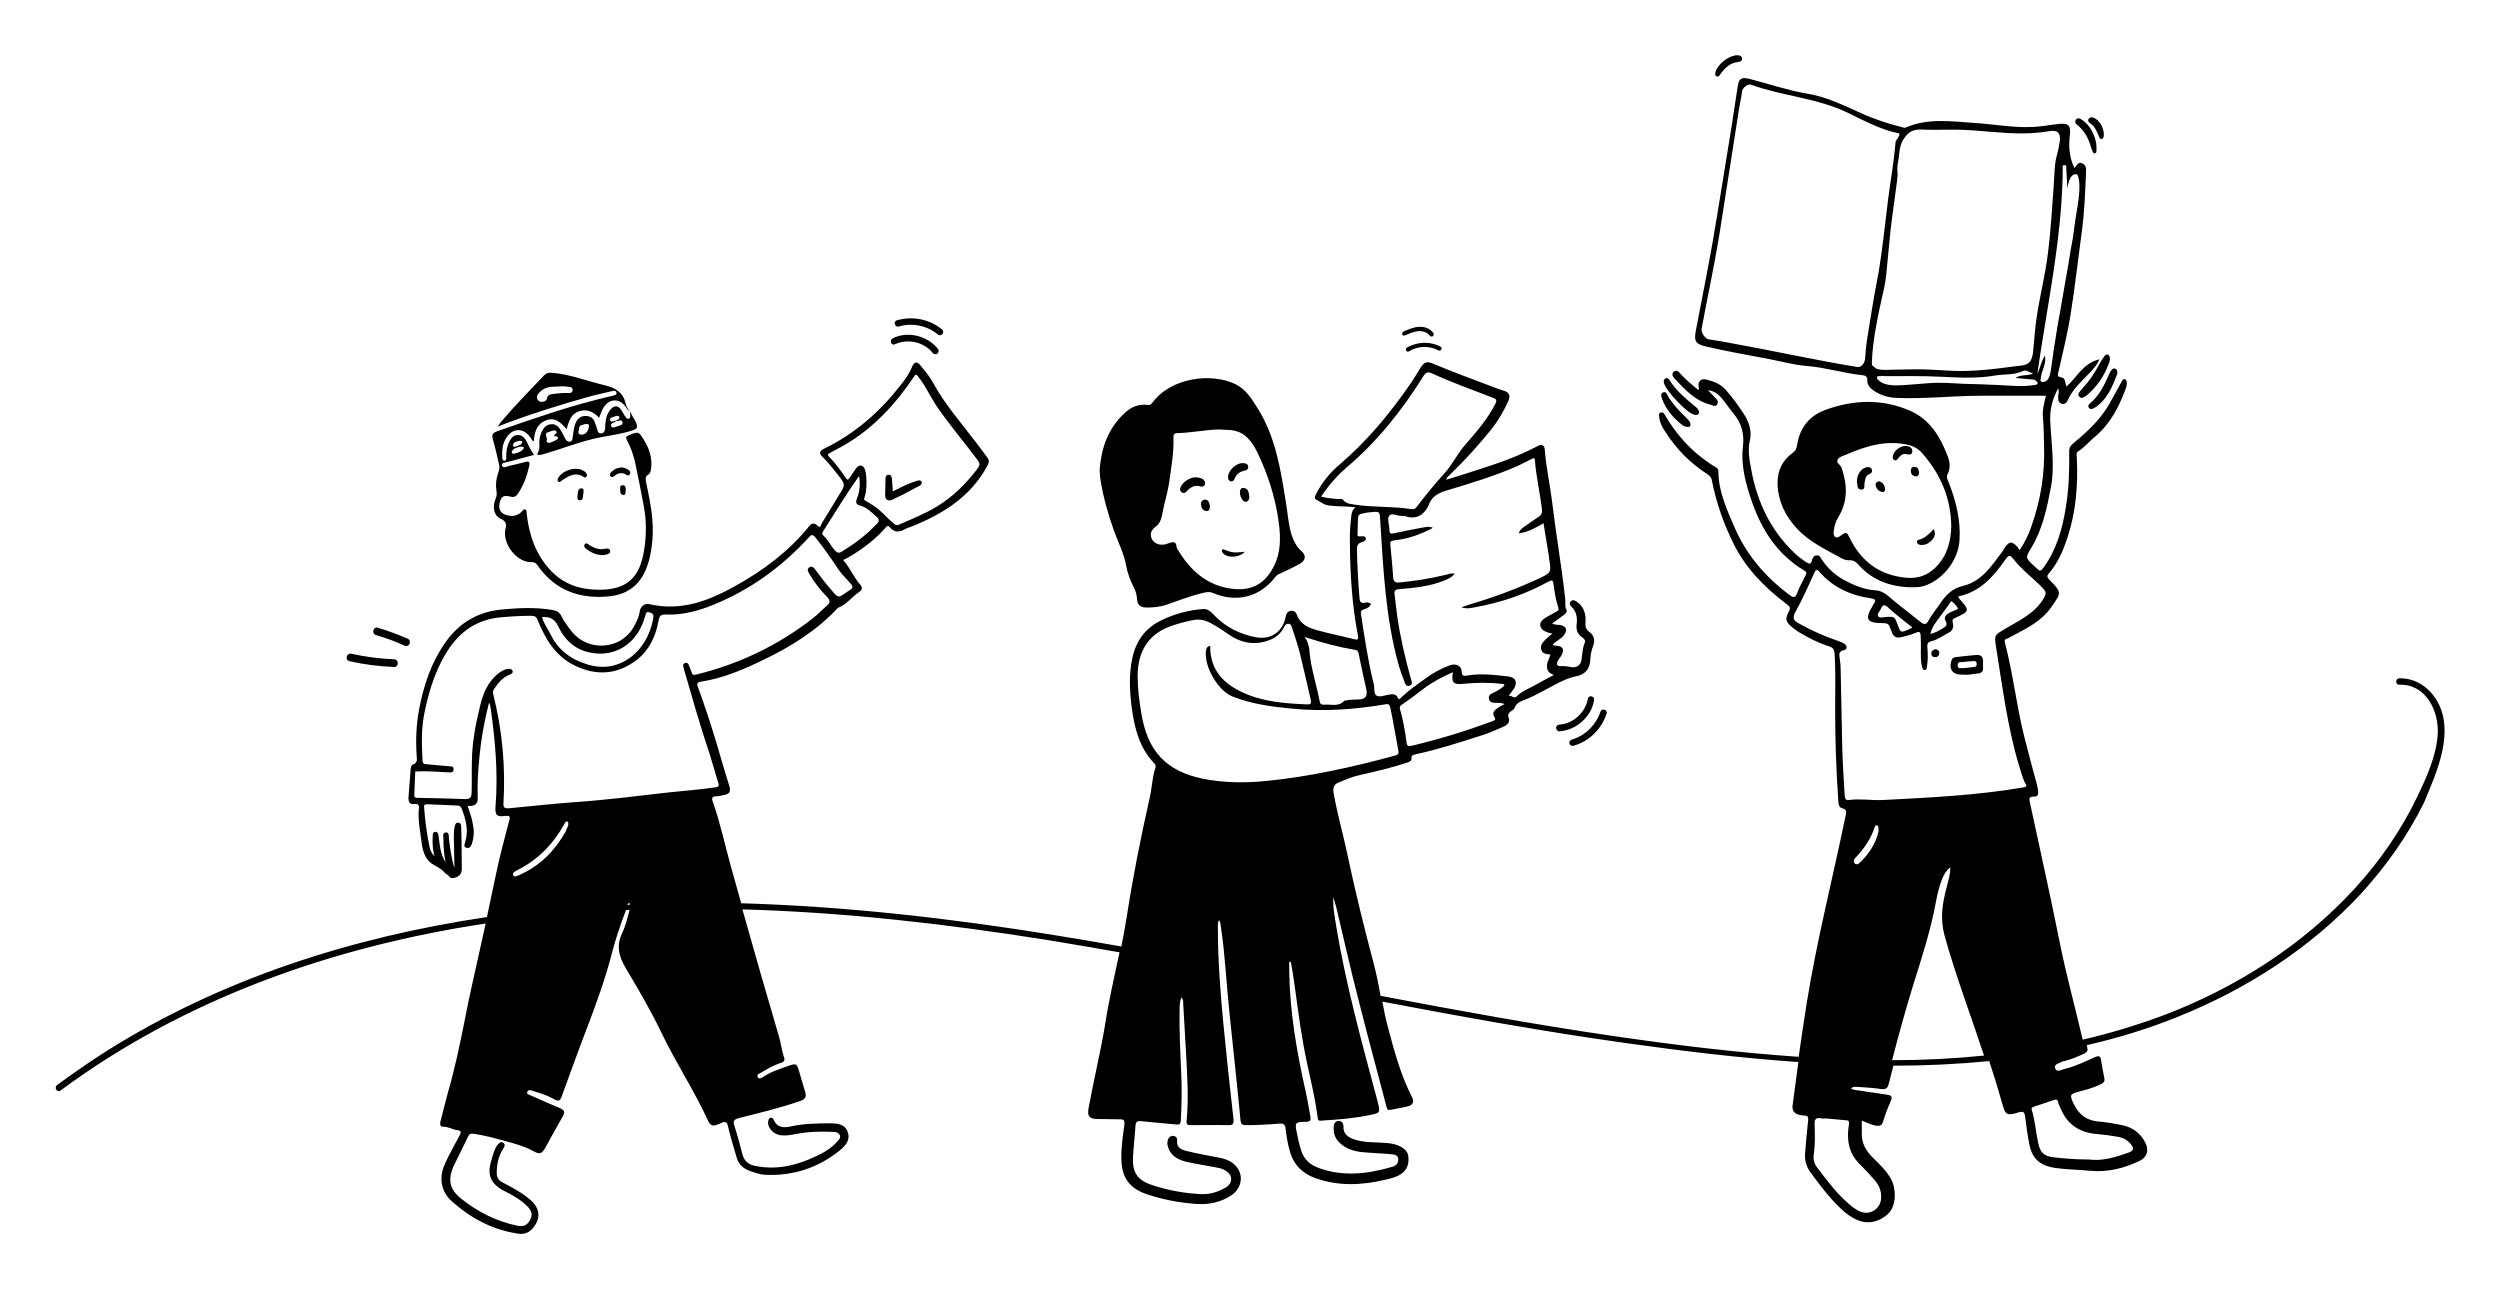 <svg width="1086" height="560" viewBox="0 0 1086 560" fill="none" xmlns="http://www.w3.org/2000/svg">
<path d="M531.569 240.609C533.831 242.606 538.755 242.073 540.751 239.677C536.094 240.209 535.428 240.076 532.368 239.011C531.968 238.878 531.303 238.212 530.904 238.878C530.505 239.544 531.037 240.076 531.569 240.609ZM534.497 209.056C535.295 209.322 535.961 208.79 536.227 208.124C537.025 205.994 538.622 204.796 540.885 204.396C541.683 204.263 542.348 203.598 542.215 202.666C542.082 201.601 541.284 201.334 540.352 201.201C537.292 200.802 533.565 204.13 533.432 207.192C533.432 207.991 533.698 208.79 534.497 209.056ZM390.509 141.823C396.231 140.093 402.752 141.424 407.41 145.285C408.873 146.483 410.603 144.353 409.273 143.155C403.816 138.628 396.364 137.164 389.577 139.161C387.847 139.693 388.779 142.356 390.509 141.823ZM483.928 230.624C485.791 235.683 488.32 240.609 489.251 245.934C489.783 248.996 490.981 252.058 492.312 254.721C493.243 256.452 493.776 258.049 493.909 260.046C494.042 262.842 495.373 263.907 498.167 263.907C500.962 263.907 503.756 263.641 506.285 262.842C511.741 260.978 517.064 258.848 522.786 257.517C524.383 257.117 525.581 256.984 527.045 257.65C537.158 261.91 547.272 259.381 553.926 250.727C554.325 250.194 554.724 249.795 555.257 249.529C558.451 248.064 561.644 246.6 564.705 244.869C567.234 243.405 567.5 241.274 565.37 239.411C563.241 237.547 562.044 235.15 561.112 232.488C559.648 227.828 559.382 222.902 558.584 218.109C556.321 204.13 554.192 190.018 546.474 177.636C543.812 173.376 541.284 169.116 536.626 166.853C526.379 161.927 508.813 163.79 500.563 174.974C500.03 175.639 499.631 176.039 498.566 175.906C494.574 175.373 491.247 176.838 488.32 179.633C481.133 186.423 478.339 194.944 477.674 204.263C477.807 205.861 477.807 207.192 478.073 208.523C479.27 216.112 481.4 223.434 483.928 230.624ZM501.893 228.893C503.756 227.562 504.422 225.698 504.821 223.568C505.752 218.508 507.349 213.716 508.015 208.657C508.813 202.532 510.011 196.408 509.745 190.151C509.612 188.82 510.144 188.154 511.342 188.154C517.463 188.021 523.452 186.69 529.573 186.556C531.17 186.69 532.9 186.69 534.497 186.823C540.618 187.355 543.679 191.482 546.208 196.541C550.732 205.994 553.926 215.846 555.39 226.23C556.587 234.351 556.454 242.206 551.397 249.262C547.405 254.987 541.55 256.585 535.295 255.786C524.383 254.455 516.931 247.798 511.475 238.479C511.342 238.212 511.076 237.813 511.076 237.414C510.942 235.283 509.612 235.283 508.148 235.816C506.95 236.215 505.886 236.748 504.555 236.615C502.559 236.482 500.962 235.683 500.163 233.686C499.498 231.556 500.296 230.091 501.893 228.893ZM513.338 213.849C514.269 214.514 515.068 213.982 515.6 213.316C517.197 211.586 519.06 210.52 521.589 211.319C522.387 211.586 523.185 211.186 523.452 210.387C523.718 209.455 523.319 208.923 522.786 208.39C521.722 207.458 520.524 207.458 519.326 207.325C516.931 207.325 513.87 209.322 512.939 211.452C512.539 212.251 512.406 213.183 513.338 213.849ZM610.35 145.684C612.213 144.885 614.342 143.954 616.471 143.82C618.068 143.82 619.931 144.353 620.996 145.684C621.262 146.084 621.795 146.35 622.327 146.084C622.726 145.817 622.992 145.152 622.726 144.752C621.395 142.888 619.266 141.957 617.004 141.957C614.342 141.957 611.947 143.022 609.552 144.087C609.152 144.353 609.019 145.019 609.152 145.418C609.419 145.817 609.951 145.817 610.35 145.684ZM388.779 149.545C394.235 147.016 401.288 148.48 405.147 153.273C405.68 153.939 406.478 154.072 407.143 153.672C407.676 153.273 407.942 152.341 407.543 151.675C403.018 145.951 394.634 143.687 387.98 146.883C387.315 147.149 386.783 147.948 387.049 148.746C387.182 149.412 387.98 149.945 388.779 149.545ZM521.722 219.174C521.855 220.506 522.387 221.837 523.984 221.97C525.315 222.103 525.581 221.038 525.581 219.84C525.315 218.642 525.182 217.044 523.452 217.044C522.121 217.177 521.589 218.109 521.722 219.174ZM907.774 53.423C909.904 54.621 910.702 56.751 911.633 58.881C911.9 59.547 912.166 60.612 913.097 60.346C913.896 60.079 913.896 59.014 913.896 58.215C913.896 55.42 911.767 51.958 909.504 51.159C908.706 50.893 907.907 50.76 907.375 51.559C906.843 52.224 907.109 53.023 907.774 53.423ZM902.584 54.488C905.379 56.751 906.976 59.68 908.04 63.008C908.307 64.073 908.706 65.005 909.105 65.937C909.238 66.337 909.637 66.736 910.037 66.603C910.569 66.47 910.702 66.07 910.702 65.538C910.702 65.005 910.702 64.473 910.702 63.94C910.702 59.414 907.774 54.088 904.447 52.091C903.649 51.559 902.717 50.893 901.786 51.958C900.987 53.156 901.919 53.955 902.584 54.488ZM611.148 151.01C610.084 151.675 611.015 153.273 612.08 152.607C615.939 150.211 620.863 150.078 624.855 152.208C625.92 152.74 626.851 151.143 625.787 150.61C621.395 148.214 615.673 148.347 611.148 151.01ZM908.04 175.107C907.375 175.639 906.843 176.305 907.375 177.104C908.041 178.036 908.972 177.636 909.77 177.237C915.493 173.642 917.622 167.785 919.751 162.459C919.751 161.261 919.751 160.462 918.953 160.196C918.021 159.796 917.489 160.329 916.956 161.128C916.557 161.794 916.158 162.459 915.892 163.258C914.029 167.518 911.9 171.779 908.04 175.107ZM745.555 33.053C746.486 33.719 746.886 32.787 747.418 32.121C749.281 29.459 751.543 27.328 755.003 26.929C755.935 26.796 756.866 26.529 756.733 25.331C756.6 24.133 755.536 24 754.471 24C751.011 24.133 746.353 27.728 745.289 31.056C745.156 31.855 744.756 32.654 745.555 33.053ZM904.58 168.716C904.048 169.249 903.649 169.915 903.117 170.58C902.717 171.113 902.717 171.779 903.25 172.311C903.782 172.844 904.314 172.977 904.847 172.71C905.379 172.444 905.911 172.178 906.444 171.779C910.968 167.918 914.162 163.258 916.158 157.666C916.424 157.134 916.424 156.468 916.557 156.202C916.557 155.137 916.424 154.471 915.759 154.072C915.093 153.805 914.561 154.205 914.162 154.737C913.497 155.669 912.698 156.734 912.166 157.799C910.17 161.66 907.774 165.388 904.58 168.716ZM689.796 303.448C688.732 309.439 683.542 314.365 677.42 314.764C676.622 314.764 675.956 315.43 675.956 316.229C675.956 316.894 676.622 317.693 677.42 317.693C684.739 317.161 691.26 311.436 692.458 304.247C692.591 303.448 692.325 302.782 691.526 302.516C690.861 302.25 689.929 302.649 689.796 303.448ZM682.743 321.288C681.013 321.82 681.679 324.483 683.542 323.95C690.329 322.087 695.785 316.628 697.914 309.971C698.446 308.241 695.785 307.442 695.252 309.173C693.256 315.031 688.465 319.69 682.743 321.288ZM731.05 184.826C731.582 185.225 732.38 185.358 733.046 185.491C733.844 185.624 734.377 185.225 734.377 184.16C734.11 182.962 733.179 182.163 732.247 181.231C729.32 178.435 726.658 175.506 724.529 172.045C724.13 171.246 723.731 169.915 722.533 170.447C721.202 170.98 721.601 172.178 722.001 173.243C723.731 178.036 727.057 181.764 731.05 184.826ZM735.973 180.166C737.038 180.432 737.97 180.299 738.103 178.968C737.837 177.903 737.171 177.104 736.24 176.438C732.247 173.11 728.122 169.782 725.327 165.255C724.928 164.589 724.263 163.924 723.331 164.456C722.666 164.856 722.666 165.654 722.799 166.32C723.597 169.648 732.647 179.367 735.973 180.166ZM540.352 211.985C539.021 211.719 538.622 212.917 538.622 213.982C538.622 215.846 539.953 218.109 541.151 217.976C542.348 217.843 542.615 217.044 542.748 215.846C542.348 214.514 542.748 212.384 540.352 211.985ZM254.905 238.612C256.768 240.076 258.897 241.008 261.558 241.141C262.091 241.141 262.889 241.008 263.555 240.875C264.353 240.609 265.285 240.342 265.018 239.144C264.752 238.212 263.821 238.212 263.022 238.345C260.361 239.011 258.098 238.079 255.969 236.748C255.304 236.348 254.639 235.55 253.973 236.482C253.441 237.414 254.106 238.079 254.905 238.612ZM163.349 275.889C167.474 277.087 171.599 278.552 175.592 280.416C176.39 280.815 177.455 280.682 177.854 279.75C178.253 279.084 178.12 277.886 177.188 277.487C172.93 275.623 168.539 274.025 164.147 272.694C162.151 272.028 161.219 275.224 163.349 275.889ZM151.771 287.206C158.159 288.67 164.679 289.469 171.2 289.735C173.329 289.868 173.329 286.407 171.2 286.407C164.945 286.141 158.824 285.342 152.703 284.01C150.573 283.478 149.642 286.673 151.771 287.206ZM255.038 206.393C254.772 205.328 254.106 204.796 253.042 204.263C250.114 202.799 245.323 203.997 243.061 206.793C242.529 207.458 241.863 208.39 242.396 209.056C243.194 209.988 243.859 208.79 244.525 208.39C247.319 206.66 250.114 204.929 253.574 207.192C254.239 207.725 254.772 207.325 255.038 206.393ZM270.608 210.787C269.41 210.654 269.277 211.719 269.41 212.651C269.41 213.583 269.41 214.914 270.741 215.047C271.938 215.047 271.672 213.849 271.805 213.183C271.805 212.118 271.938 210.92 270.608 210.787ZM250.912 215.047C250.779 215.979 250.646 217.443 251.844 217.31C253.707 217.31 253.042 215.313 253.441 214.381C253.441 213.449 253.84 212.118 252.642 212.118C250.912 212.251 251.046 213.849 250.912 215.047ZM387.714 217.044C391.041 215.446 394.501 213.716 397.828 211.852C398.893 211.319 400.889 210.52 400.357 209.322C399.691 207.991 397.828 209.056 396.63 209.455C393.703 210.387 390.908 211.985 387.847 213.449C387.714 211.319 387.581 209.589 387.448 207.858C387.315 206.926 386.916 206.127 385.851 206.26C384.92 206.26 384.654 207.192 384.654 207.991C384.654 210.387 384.521 212.651 384.521 215.047C384.387 217.044 385.851 217.976 387.714 217.044ZM840.704 282.013C839.639 282.28 838.974 282.812 838.974 283.877C838.974 284.942 839.639 285.475 840.704 285.475C841.769 285.475 842.434 284.676 842.434 283.611C842.434 282.679 841.769 282.146 840.704 282.013ZM1058.02 303.448C1054.42 297.989 1048.83 294.528 1042.31 294.661C1040.45 294.661 1040.45 297.59 1042.31 297.457C1053.76 297.057 1059.48 308.773 1058.95 318.758C1058.42 328.211 1054.16 337.53 1050.17 345.918C1043.11 360.562 1033.8 374.142 1022.75 386.124C1000.26 410.621 971.385 428.993 940.378 440.842C928.667 445.235 916.823 448.83 904.714 451.626C901.52 437.78 897.661 423.934 894.866 409.955C890.741 389.452 886.216 369.083 881.825 348.713C881.425 347.116 881.292 345.918 883.555 346.051C885.018 346.184 885.418 345.252 885.418 344.054C885.285 342.989 885.151 341.924 884.885 340.992C883.022 334.069 881.159 327.279 879.429 320.356C875.969 306.776 874.505 292.664 870.912 279.084C870.513 277.487 871.578 277.62 872.376 277.221C879.163 273.493 886.482 270.431 891.14 263.641C895.531 257.384 895.664 257.384 890.341 251.925C889.277 250.86 889.011 250.194 890.075 248.996C893.934 244.603 896.197 239.277 898.06 233.686C901.786 222.369 902.717 210.92 902.185 199.071C902.185 198.006 901.653 196.675 902.851 196.009C905.645 194.278 907.641 191.615 910.17 189.618C916.957 183.894 920.683 176.305 923.61 168.317C923.743 167.785 923.876 167.252 923.876 166.719C923.876 165.921 923.876 164.989 923.078 164.722C922.146 164.456 921.88 165.388 921.481 166.054C919.751 169.249 918.021 172.444 916.291 175.506C912.432 182.163 906.976 187.355 901.121 192.148C899.657 193.346 898.858 194.145 898.858 196.009C898.991 204.13 898.725 212.384 897.394 220.372C895.931 229.692 893.402 238.745 887.68 246.6C886.748 247.931 886.083 248.33 884.885 246.999C884.486 246.6 883.954 246.2 883.555 245.801C879.695 242.206 879.828 242.206 882.49 237.813C887.281 229.825 889.144 220.905 890.874 211.852C892.737 202.133 891.007 192.281 890.608 182.562C890.474 177.636 891.539 173.376 894.068 168.716C894.6 170.314 894.068 171.246 894.068 172.311C894.068 173.642 894.068 174.841 895.531 175.373C896.862 175.773 897.794 174.974 898.193 173.909C900.455 168.716 904.847 165.122 908.573 161.128C909.77 159.796 910.968 158.465 912.033 156.069C904.714 157.799 902.185 164.057 897.661 167.918C896.995 166.453 897.394 164.19 895.398 163.924C893.402 163.657 893.934 162.592 894.201 161.527C896.064 153.14 898.193 144.752 899.524 136.232C901.387 124.516 902.717 112.534 904.314 100.818C905.512 92.165 905.778 83.511 906.177 74.857C906.31 73.26 906.177 71.529 904.314 70.863C902.584 70.197 902.185 72.061 901.121 72.993C898.858 68.334 898.592 63.674 899.124 58.881C899.657 54.621 898.725 53.423 894.467 53.822C890.608 54.221 886.881 55.02 883.022 55.153C874.505 55.553 866.255 53.955 857.871 53.423C847.757 52.757 837.51 51.159 827.796 55.42C827.53 55.553 827.13 55.553 826.864 55.42C820.61 53.822 814.621 51.958 808.766 49.295C801.048 45.834 793.329 41.973 784.812 40.642C776.295 39.177 768.178 36.381 759.927 34.251C756.6 33.453 755.403 33.985 754.87 37.447C753.939 43.304 753.14 49.029 752.209 54.887C749.414 71.928 746.753 88.969 743.825 106.01C741.563 118.658 739.034 131.173 736.639 143.82C735.84 148.214 736.506 149.412 740.897 150.477C749.946 152.607 759.129 154.205 768.311 155.936C773.9 157.001 779.489 158.598 785.078 158.998C793.196 159.663 801.048 162.193 809.165 162.992C810.363 163.125 811.294 163.657 811.161 165.122C811.028 166.986 812.226 168.45 813.69 169.515C816.75 171.645 820.077 172.71 823.803 172.844C836.046 173.376 848.156 171.912 860.399 171.912C869.715 171.912 879.163 171.912 888.745 171.912C888.079 174.974 887.148 177.903 887.414 180.832C887.813 185.092 887.813 189.352 887.946 193.612C888.345 205.595 886.482 217.177 882.49 228.494C881.292 232.088 879.695 235.416 877.3 239.011C876.768 238.345 876.635 237.813 876.235 237.414C873.973 235.017 872.775 235.15 870.912 237.813C870.38 238.745 869.848 239.677 869.182 240.476C864.791 246.333 860.532 252.591 852.947 254.455C848.289 255.52 845.495 258.182 842.966 261.91C841.236 264.573 839.107 266.969 837.643 269.765C836.845 271.363 835.913 271.363 834.583 270.431C830.723 267.369 826.864 264.307 823.005 261.244C820.477 259.247 818.48 256.718 814.887 256.452C809.831 256.185 805.173 254.188 800.781 251.792C796.922 249.662 793.861 246.733 791.466 243.138C790.801 242.206 790.535 241.141 789.204 241.274C787.74 241.274 787.341 242.473 787.075 243.538C786.675 245.002 786.01 245.135 784.812 244.336C782.949 243.138 781.219 241.807 779.622 240.342C769.109 230.357 763.254 217.976 760.726 203.864C759.927 199.604 759.129 195.476 760.193 191.083C760.992 187.488 759.927 183.894 758.064 180.699C755.536 176.704 752.874 172.977 749.813 169.515C747.551 166.853 744.49 165.654 741.163 164.856C738.901 164.323 737.57 165.654 737.837 167.918C737.837 168.317 738.369 168.85 737.704 169.382C735.042 167.119 732.247 164.989 729.985 162.326C729.187 161.394 728.255 160.462 727.057 161.527C725.993 162.459 726.658 163.524 727.324 164.323C731.981 169.249 736.506 174.308 743.426 175.906C744.357 176.172 745.289 176.838 745.954 175.639C746.62 174.441 745.954 173.642 745.156 172.844C744.091 171.779 743.027 170.58 741.962 169.515C744.49 169.782 746.353 171.113 747.817 172.844C749.68 175.107 751.277 177.503 753.14 179.767C756.6 183.894 757.798 188.82 757.133 193.879C756.467 199.47 757.266 204.796 758.596 209.988C762.722 225.431 769.375 239.277 783.881 247.931C785.078 248.597 784.679 249.262 784.28 250.061C783.082 252.591 781.618 254.987 780.687 257.65C779.888 259.913 778.957 259.647 777.36 258.449C766.847 250.594 758.596 241.008 753.406 228.893C750.08 221.171 746.487 213.449 746.487 204.796C746.487 203.331 745.289 202.932 744.357 202.399C738.901 198.938 734.11 194.811 729.985 189.885C727.457 186.956 725.327 183.761 723.331 180.432C722.932 179.633 722.4 178.835 721.335 179.234C720.404 179.633 720.67 180.565 720.803 181.364C721.069 183.761 722.134 185.758 723.464 187.621C728.122 194.944 733.977 200.935 741.297 205.728C742.361 206.393 743.293 207.059 743.559 208.39C745.555 218.375 748.749 227.695 753.406 236.881C758.863 247.532 766.98 255.52 776.295 262.576C777.626 263.641 777.892 264.04 777.094 265.638C775.364 268.833 775.63 270.031 778.425 272.428C779.356 273.227 780.421 273.892 781.352 274.558C785.611 277.087 790.002 279.351 794.66 280.815C796.257 281.348 796.789 282.146 796.922 283.744C797.455 291.599 797.188 299.587 797.188 307.442C797.188 320.755 797.588 333.936 798.519 347.249C798.652 348.713 798.519 350.71 800.249 351.11C802.511 351.642 801.979 352.974 801.713 354.438C796.124 381.597 789.204 408.49 784.812 435.916C783.615 443.638 782.417 451.36 781.352 459.081C754.072 457.217 727.057 453.889 700.708 450.028C666.907 445.102 633.239 438.978 599.704 432.588C598.906 427.928 597.974 423.268 596.776 418.742C592.651 403.165 588.792 387.588 585.465 371.879C583.602 362.826 580.94 353.772 579.343 344.586C578.944 342.456 579.343 340.725 581.473 339.927C584.4 338.728 587.328 337.397 590.522 336.731C597.575 335.134 604.495 333.536 611.282 331.273C612.213 330.873 613.278 330.607 613.145 329.542C613.012 328.078 613.81 327.945 614.875 327.678C624.855 325.548 634.57 322.353 644.151 319.291C647.212 318.359 650.14 316.894 653.067 315.696C654.664 315.031 655.995 313.699 655.463 312.102C654.664 310.105 655.596 309.439 657.06 308.507C657.326 308.374 657.725 307.974 657.858 307.708C658.79 304.779 661.451 304.513 663.713 303.448C667.706 301.717 671.565 299.454 675.424 297.457C678.219 295.992 681.013 294.528 684.34 293.862C688.732 293.063 690.728 290.534 690.861 286.007C690.994 284.277 691.26 282.679 691.925 280.948C692.99 278.286 692.591 276.155 690.462 274.558C688.865 273.36 688.599 272.161 688.732 270.431C688.998 266.703 688.066 263.375 684.739 261.244C683.941 260.712 683.142 260.446 682.344 261.244C681.546 262.043 681.945 262.842 682.61 263.508C684.872 265.638 685.272 268.434 684.872 271.363C684.606 273.626 685.272 275.49 687.268 276.821C688.066 277.354 688.865 278.152 688.466 279.084C687.401 281.481 687.401 284.143 687.002 286.673C686.602 289.203 684.606 290.268 682.211 289.735C681.279 289.469 680.215 289.469 679.15 289.336C678.219 289.203 677.021 289.735 676.489 288.803C675.956 287.871 676.888 286.939 677.42 286.007C677.553 285.741 677.686 285.608 677.819 285.475C679.949 282.146 679.15 280.549 675.291 280.416C675.025 280.416 674.626 280.416 674.626 279.883C675.956 278.419 678.086 277.62 679.416 275.889C681.013 273.626 680.481 272.028 677.686 271.496C676.622 271.363 675.424 271.496 674.226 270.83C676.089 269.499 677.819 268.301 679.416 267.102C680.082 266.57 680.88 265.771 680.481 264.972C679.683 263.508 680.082 261.91 679.949 260.313C678.352 245.801 675.823 231.422 674.093 216.911C673.162 209.722 671.565 202.532 671.033 195.21C670.9 193.346 669.702 192.814 667.972 193.746C659.322 198.405 650.14 201.467 640.957 204.396C636.832 205.728 632.707 207.059 628.315 208.39C628.315 207.592 628.714 207.325 629.114 206.926C635.901 200.402 642.155 193.612 648.01 186.29C650.938 182.562 653.333 178.435 655.197 174.175C656.261 171.645 655.596 170.447 653.067 169.648C651.604 169.249 650.273 168.716 648.809 168.184C640.026 164.856 631.376 161.66 622.726 158.066C619.665 156.734 618.601 157.267 616.871 160.063C615.54 162.193 614.342 164.323 612.878 166.453C603.962 179.367 594.115 191.349 582.138 201.601C577.88 205.195 574.287 209.455 571.758 214.514C571.359 215.313 570.693 216.512 571.758 217.044C573.488 217.843 574.952 219.307 577.081 219.574C580.94 220.106 584.799 219.84 588.925 220.372C587.461 221.304 587.328 222.503 587.062 223.701C586.53 227.961 586.263 232.088 586.396 236.348C586.529 249.662 587.328 262.842 589.856 275.889C590.123 277.62 590.123 278.152 588.126 277.62C582.803 276.289 577.347 275.224 572.157 273.759C568.431 272.694 564.838 271.23 563.374 267.102C562.975 265.904 562.044 265.105 560.58 265.372C559.116 265.638 558.717 266.836 558.451 268.167C557.12 274.558 551.93 278.019 545.542 276.821C538.622 275.49 532.634 272.561 527.71 267.502C526.246 266.037 524.915 264.307 522.387 264.573C516.266 265.105 510.543 266.57 504.954 269.232C497.768 272.561 493.643 278.019 491.913 285.741C490.316 293.063 490.715 300.253 491.646 307.575C492.844 316.362 494.973 324.882 501.361 331.539C502.026 332.205 502.159 332.87 501.893 333.669C500.429 337.93 500.429 342.456 499.365 346.85C495.506 364.024 492.046 381.331 489.384 398.772C488.719 402.899 487.92 407.026 487.122 411.153C477.54 409.422 467.826 407.825 458.111 406.227C412.999 398.905 367.487 393.713 321.975 392.381C320.511 387.189 319.047 381.864 317.583 376.671C314.922 367.219 312.926 357.5 309.599 348.181C309.066 346.583 309.333 345.918 311.196 345.918C312.393 345.918 313.591 345.518 314.922 345.252C316.918 344.852 317.45 343.654 316.918 341.79C315.055 335.799 313.325 329.941 311.595 323.95C309.067 315.43 306.272 306.909 303.211 298.522C302.679 297.191 302.679 296.392 304.409 296.126C314.123 294.661 323.039 290.8 331.822 286.54C343.4 280.948 354.445 274.158 363.361 264.706C363.628 264.44 363.761 264.173 364.027 264.04C367.886 262.576 370.148 259.114 373.475 256.984C374.54 256.319 374.673 255.12 373.741 254.055C370.814 250.727 369.217 246.6 366.289 243.271C367.62 242.606 368.684 242.073 369.749 241.408C375.205 238.079 380.129 234.351 384.387 229.559C385.053 228.893 385.585 227.828 386.517 229.026C388.513 231.422 390.775 231.289 393.17 229.825C393.969 229.425 394.767 229.159 395.566 228.893C409.406 223.434 421.649 215.846 428.968 202.266C429.766 200.802 429.766 199.87 428.835 198.672C427.105 196.275 425.375 194.012 423.645 191.749C417.257 183.361 410.337 175.506 405.28 166.187C403.816 163.524 401.82 161.128 399.824 158.731C398.36 156.868 397.163 157.134 396.231 159.264C395.033 162.326 393.17 164.856 391.174 167.385C382.125 178.968 371.346 188.42 358.171 194.811C355.776 196.009 355.643 196.941 357.639 198.805C359.901 201.068 361.898 203.598 363.894 206.127C367.354 210.52 367.354 210.52 364.293 215.313C361.764 219.44 359.369 223.568 356.841 227.562C356.575 228.094 356.441 229.692 355.111 228.36C353.514 226.763 352.316 227.428 351.252 228.893C342.469 239.677 331.556 247.798 319.579 254.455C308.002 260.978 295.892 265.638 282.052 262.443C280.056 261.91 278.193 263.508 277.927 265.505C277.528 268.167 276.33 270.564 274.999 272.827C269.41 282.146 255.836 283.078 248.783 274.824C246.92 272.561 245.19 270.298 243.859 267.635C243.061 265.904 241.863 265.372 240 264.972C232.947 263.774 225.761 264.04 218.708 264.706C208.062 265.505 199.678 270.298 193.557 278.951C187.435 287.605 184.108 297.457 182.112 307.841C180.781 314.764 180.515 321.82 181.048 328.876C181.181 330.208 181.181 331.539 179.451 332.072C178.652 332.338 178.519 333.27 178.386 334.069C178.12 338.196 177.721 342.19 177.455 346.317C177.322 348.447 177.987 349.512 180.116 349.246C181.58 349.113 182.112 349.645 181.979 351.11C181.713 353.506 181.846 355.903 182.112 358.432C182.511 361.361 182.911 364.29 183.31 367.219C183.709 369.615 184.508 372.012 186.105 373.876C188.101 376.139 191.294 376.671 193.291 379.201C193.69 379.734 194.754 380 195.154 380.799C195.553 381.331 196.085 381.464 196.751 381.464C199.279 381.065 200.61 379.867 200.61 377.204C200.61 372.811 200.477 368.417 200.477 364.024C200.477 362.426 200.344 360.829 200.344 359.364C200.344 358.432 200.211 357.5 199.146 357.367C198.081 357.234 197.682 358.166 197.549 358.965C197.15 360.562 197.15 362.027 197.15 363.624C197.283 368.151 197.283 372.544 197.416 377.071C196.085 372.944 195.553 368.683 195.021 364.423C194.888 363.358 195.287 361.361 193.557 361.627C192.093 361.761 192.625 363.491 192.625 364.556C192.625 367.885 192.891 371.213 193.557 374.541C193.291 374.142 193.024 373.743 192.891 373.343C191.161 370.148 191.028 366.553 190.496 363.092C190.363 362.293 190.23 361.228 189.032 361.361C187.968 361.494 187.968 362.426 187.968 363.225C187.835 366.021 187.835 368.683 188.766 372.012C187.435 370.547 186.903 369.349 186.637 368.151C185.439 362.426 184.641 356.568 184.241 350.71C184.108 349.379 184.774 349.379 185.838 349.379C190.097 349.512 194.355 349.778 198.481 349.912C199.545 349.912 200.211 350.311 200.61 351.376C202.34 356.036 203.671 360.829 202.074 365.755C201.807 366.686 201.275 367.885 202.606 368.284C203.937 368.683 204.602 367.618 205.001 366.553C205.667 364.29 206.066 362.027 205.667 359.63C205.267 356.435 204.336 353.373 203.138 350.178C205.401 350.045 207.53 350.045 207.53 346.85C207.264 338.728 207.929 330.607 208.994 322.486C209.393 319.557 209.925 316.761 210.457 313.965C210.99 311.17 211.655 308.507 212.454 305.179C212.853 306.111 212.986 306.377 212.986 306.643C215.115 321.155 216.446 335.799 215.248 350.444C214.982 354.039 215.78 354.971 219.373 354.438C221.902 354.172 221.636 355.104 221.103 356.835C219.107 364.556 216.978 372.278 215.381 380.133C214.05 386.257 212.853 392.248 211.522 398.372C153.235 407.026 96.145 425.132 46.109 456.685C38.79 461.345 31.737 466.271 24.817 471.33C23.353 472.395 24.817 474.924 26.281 473.726C80.442 433.653 144.851 411.153 210.99 401.168C210.058 405.162 209.26 409.156 208.328 413.15C206.199 423.002 203.804 432.854 201.941 442.839C199.811 453.623 197.549 464.407 194.488 474.924C193.424 478.785 192.492 482.779 191.428 486.773C191.161 487.838 190.895 489.436 192.359 489.436C194.621 489.303 196.351 490.634 198.481 490.9C200.61 491.167 200.344 491.965 199.545 493.43C197.416 497.424 195.154 501.418 193.291 505.545C190.496 511.669 191.561 517.66 196.351 521.92C204.602 529.243 214.05 534.302 225.096 535.9C227.624 536.299 229.753 535.5 231.35 533.636C235.076 529.376 234.677 524.849 230.286 521.122C226.693 518.06 222.7 515.929 218.575 513.799C216.978 513.001 215.78 511.802 215.78 509.805C215.78 505.944 216.446 502.35 218.575 499.021C219.107 498.223 219.64 497.291 218.708 496.492C217.643 495.693 216.845 496.492 216.18 497.291C214.716 499.155 214.184 501.551 213.518 503.814C211.389 510.471 213.119 514.332 219.373 517.527C222.833 519.258 226.16 521.122 228.955 523.917C230.552 525.515 231.616 527.246 230.419 529.642C229.088 532.305 227.491 532.971 224.696 532.438C215.647 530.574 207.53 526.447 200.344 520.722C195.154 516.595 194.355 512.202 197.283 506.078C199.279 501.95 201.408 497.823 203.404 493.563C203.937 492.498 204.602 492.365 205.667 492.498C210.324 493.164 214.716 494.362 219.107 495.56C223.366 496.758 227.624 497.823 231.483 499.953C234.411 501.551 235.209 501.418 236.939 498.489C239.335 494.096 241.73 489.702 244.259 485.309C245.589 482.912 245.456 482.38 242.795 481.182C238.669 479.451 234.677 477.72 230.552 475.856C229.886 475.59 228.556 475.324 229.088 474.259C229.487 473.194 230.552 473.593 231.35 473.859C234.278 474.791 237.206 475.59 239.867 477.054C242.795 478.652 243.194 478.652 244.259 475.59C247.985 465.472 251.578 455.354 255.437 445.369C259.163 435.517 262.756 425.665 265.418 415.547C267.148 408.624 269.41 401.967 271.938 395.31C272.471 395.31 273.003 395.31 273.535 395.177C272.604 398.505 271.805 402.1 270.341 405.162C267.547 410.887 268.878 415.68 271.938 420.739C277.261 429.659 282.451 438.579 286.976 447.898C293.364 461.345 301.614 473.726 307.736 487.173C308.534 488.77 309.599 489.303 311.329 488.637C311.994 488.371 312.66 488.104 313.325 487.838C314.922 487.039 315.853 487.306 316.253 489.303C317.317 493.829 318.648 498.223 319.979 502.749C320.777 505.678 322.773 507.542 325.568 508.607C327.83 509.406 330.092 510.205 332.355 510.338C344.465 510.87 355.244 507.409 364.692 499.82C367.221 497.823 369.483 495.294 368.285 491.832C367.088 488.238 363.761 487.971 360.434 487.971C354.845 487.971 349.122 488.104 343.533 489.303C340.472 489.968 337.545 489.968 336.081 486.374C335.815 485.841 335.282 485.309 334.617 485.575C333.952 485.841 333.819 486.507 333.686 487.173C333.286 489.835 335.948 492.764 339.142 493.164C341.404 493.43 343.533 493.03 345.662 492.631C351.118 491.566 356.575 491.433 362.031 491.699C363.095 491.699 364.293 491.965 364.825 493.164C365.225 494.229 364.426 495.161 363.761 495.826C363.228 496.492 362.563 497.024 361.898 497.69C359.635 499.687 356.974 501.152 354.312 502.35C345.928 506.344 337.279 508.341 328.096 506.477C325.302 505.944 323.306 504.48 322.507 501.418C321.443 497.291 320.378 493.164 319.047 489.17C318.382 487.039 318.648 486.374 320.91 485.708C329.826 483.445 338.875 481.315 347.658 478.253C349.655 477.587 350.453 476.522 349.788 474.392C348.856 471.463 348.058 468.401 347.126 465.339C346.062 461.877 345.928 461.877 342.335 463.075C338.609 464.407 334.75 465.605 331.423 467.868C330.758 468.268 329.693 468.933 329.161 467.868C328.629 466.803 329.693 466.404 330.492 466.004C333.286 464.407 336.081 462.676 339.142 461.744C340.605 461.345 341.138 460.546 340.472 458.948C339.541 456.152 339.275 453.357 338.476 450.561C333.02 432.055 327.697 413.55 322.507 395.044C366.555 396.242 410.603 401.301 454.252 408.224C464.898 409.955 475.677 411.819 486.323 413.683C484.194 423.801 481.799 433.919 480.202 444.17C478.206 456.552 475.145 468.933 472.883 481.315C472.217 485.042 473.282 486.107 477.141 486.107C480.335 486.107 483.529 486.241 486.723 486.241C488.186 486.241 488.586 486.773 488.453 488.371C487.787 493.43 486.989 498.489 487.122 503.548C487.255 511.403 490.582 516.196 498.034 518.725C505.087 521.122 512.273 522.453 519.592 522.986C525.048 523.385 530.238 522.32 534.896 519.258C538.888 516.595 540.219 511.669 537.824 507.808C535.961 504.746 532.9 503.548 529.573 502.882C524.782 501.95 519.992 501.152 515.334 499.953C513.072 499.421 510.942 498.356 511.342 495.427C511.475 494.362 510.809 493.563 509.745 493.43C508.68 493.297 508.015 493.829 507.482 494.761C506.817 496.359 507.083 497.956 507.882 499.554C509.479 502.749 512.406 503.947 515.6 504.746C519.859 505.678 524.117 506.344 528.375 507.143C529.972 507.409 531.569 507.808 532.9 508.873C535.561 510.737 535.428 513.932 532.767 515.663C529.44 517.66 525.98 518.858 522.121 518.725C514.802 518.459 507.616 517.128 500.696 514.864C494.042 512.734 491.78 509.273 492.179 502.483C492.445 497.956 492.977 493.563 493.243 489.17C493.376 487.306 493.909 486.906 495.639 487.039C500.829 487.572 505.886 487.971 511.076 488.504C512.406 488.637 512.806 488.238 512.939 486.906C513.338 479.584 513.471 472.262 513.072 465.072C512.672 456.419 512.273 447.632 512.406 438.978C512.406 437.114 512.406 435.25 513.205 433.253C514.136 434.318 514.003 435.25 514.003 436.315C514.402 443.238 514.802 450.294 515.201 457.217C515.733 467.069 516.399 476.921 515.467 486.906C515.334 488.504 515.866 488.77 517.197 488.77C522.653 488.77 527.976 488.637 533.432 488.77C535.695 488.903 535.961 488.104 535.828 486.107C534.231 472.262 532.767 458.549 531.436 444.703C530.105 430.857 529.041 416.878 529.041 402.899C529.041 401.834 528.908 400.769 529.573 399.704C530.238 400.769 530.238 401.834 530.372 402.766C532.235 415.147 532.767 427.795 534.098 440.176C535.695 455.753 537.425 471.197 538.888 486.773C539.021 488.238 539.554 488.77 541.151 488.77C546.075 488.77 550.865 488.504 555.656 488.104C557.652 487.971 558.317 488.504 558.451 490.368C558.85 493.696 559.382 496.891 560.314 500.087C561.91 505.944 565.77 509.805 571.492 511.802C581.606 515.397 591.719 514.864 601.833 512.468C604.095 511.935 606.491 511.403 608.487 510.072C611.148 508.341 612.08 505.811 611.814 502.749C611.681 499.953 609.685 498.622 607.289 497.557C605.559 496.891 603.829 496.625 601.966 496.492C597.176 496.092 592.385 496.492 587.727 494.761C585.332 493.829 583.469 492.365 583.602 489.436C583.602 487.971 582.936 486.906 581.473 486.906C580.009 487.039 579.343 488.238 579.343 489.569C579.21 492.099 579.876 494.362 581.739 496.226C584.533 499.021 587.993 500.087 591.719 500.486C595.978 500.885 600.369 501.018 604.628 501.418C605.825 501.551 607.422 501.817 607.422 503.681C607.422 505.412 606.358 506.477 604.761 506.876C594.248 509.938 583.602 511.27 572.956 507.409C569.23 506.078 566.435 503.681 565.237 499.82C564.439 497.291 563.907 494.894 563.374 492.232C562.443 487.572 562.443 487.439 567.367 487.306C569.097 487.306 569.496 486.64 569.23 485.042C568.564 481.448 568.032 477.986 567.233 474.392C563.374 457.217 560.314 439.91 560.047 422.203C560.047 420.739 560.047 419.274 560.047 417.81C560.314 417.81 560.447 417.81 560.713 417.81C560.979 419.274 561.245 420.739 561.511 422.203C563.108 432.721 564.306 443.238 566.169 453.623C568.032 464.407 571.093 474.924 572.423 485.708C572.557 487.039 573.355 486.906 574.286 486.773C581.073 486.374 587.727 485.841 594.381 484.51C599.837 483.445 599.704 483.445 598.373 478.253C591.719 453.357 584.799 428.461 580.541 402.899C579.876 398.505 578.944 394.245 579.21 389.719C579.61 391.316 580.142 392.781 580.541 394.378C583.602 407.292 586.529 420.339 589.856 433.253C593.849 449.096 598.107 464.806 602.232 480.516C602.499 481.315 602.499 482.513 603.962 482.113C606.624 481.581 609.152 481.182 611.814 480.516C613.81 479.983 614.342 478.519 613.411 476.655C608.354 466.803 605.559 456.152 602.765 445.635C601.833 442.173 601.168 438.712 600.502 435.117C635.634 441.774 670.766 448.164 706.165 453.09C730.651 456.552 755.935 459.614 781.219 461.345C780.421 467.602 779.489 473.992 778.691 480.25C778.425 482.513 779.489 483.711 781.485 484.244C782.284 484.51 783.215 484.51 784.147 484.643C785.345 484.643 785.478 485.309 785.478 486.374C784.945 491.167 784.546 495.959 784.147 500.752C783.881 503.814 784.546 506.477 786.276 509.006C790.135 514.199 793.995 519.524 798.652 524.051C800.648 526.048 802.778 527.911 805.306 529.243C810.496 532.172 816.218 531.24 820.477 526.98C823.537 523.917 823.937 516.861 821.541 512.335C819.545 508.607 816.484 505.811 813.557 502.882C810.496 499.82 808.633 496.625 808.766 492.232C808.766 490.501 808.766 488.77 808.766 486.773C811.161 487.705 813.157 488.903 815.553 489.036C816.884 489.036 817.549 488.77 817.948 487.439C818.88 484.244 820.077 481.182 821.408 478.119C822.074 476.522 821.674 475.856 820.077 475.59C815.952 474.924 811.827 474.392 807.568 473.726C806.371 473.593 805.306 473.46 804.108 472.927C804.907 471.862 805.838 472.128 806.77 472.128C810.23 472.395 813.557 472.528 817.017 473.06C819.013 473.327 819.944 472.927 820.477 470.797C821.142 468.134 821.807 465.605 822.473 462.942C836.446 462.942 850.286 462.277 864.125 460.945C866.122 466.936 867.985 473.06 869.715 479.185C871.178 484.51 871.711 484.776 877.034 483.179C879.03 482.646 879.429 483.179 879.695 484.909C880.228 489.036 880.76 493.164 881.558 497.158C882.756 503.282 886.083 506.211 892.204 507.276C897.528 508.075 902.85 508.075 908.174 508.607C915.626 509.273 922.413 507.542 929.066 504.48C932.659 502.882 933.724 499.687 931.861 496.226C929.732 492.232 926.405 489.702 921.88 488.77C918.42 488.104 914.96 487.439 911.5 487.173C905.379 486.64 902.185 483.045 900.056 477.853C899.391 476.122 899.391 475.324 901.52 474.658C905.246 473.593 908.972 472.794 912.432 471.063C913.497 470.531 914.428 469.998 914.162 468.534C913.63 465.871 913.097 463.208 912.698 460.546C912.432 458.549 911.634 458.549 910.037 459.214C905.645 461.211 901.254 463.342 896.596 464.407C895.265 464.806 893.402 466.004 892.737 464.007C892.204 462.143 894.467 462.01 895.664 461.211C895.931 461.078 896.33 460.945 896.729 460.945C899.79 460.146 902.717 458.948 905.512 457.617C906.843 456.951 906.976 456.286 906.71 454.954C906.71 454.688 906.577 454.422 906.444 454.022C919.884 450.96 933.059 446.966 945.834 441.774C975.909 429.792 1003.99 411.686 1025.95 387.855C1036.72 376.006 1046.04 362.826 1053.09 348.447C1058.28 335.799 1067.07 317.294 1058.02 303.448ZM811.028 147.681C810.629 150.211 810.363 152.874 810.23 155.536C810.097 157.666 808.633 159.796 806.637 159.397C788.006 156.335 769.509 152.208 751.011 148.88C748.083 148.347 745.156 147.814 742.228 147.415C740.631 147.149 738.901 144.353 739.167 142.889C741.696 129.176 744.623 115.862 746.886 102.016C749.68 84.31 752.475 66.07 755.269 48.364C755.669 45.568 756.467 42.506 756.733 39.71C756.866 38.245 759.262 36.248 760.592 36.781C774.565 41.84 789.47 42.506 803.044 49.162C809.032 52.091 817.682 56.618 824.469 57.816C826.465 58.082 823.271 60.878 823.404 61.943C822.739 70.197 821.275 78.319 820.211 86.44C818.88 97.091 817.815 107.741 816.085 118.259C814.089 128.111 812.625 137.829 811.028 147.681ZM813.69 158.998C813.424 158.865 813.157 158.731 813.157 158.332C813.157 158.066 813.157 157.666 813.157 157.4C813.157 157.267 813.157 157.267 813.157 157.134C813.29 152.874 813.823 148.746 814.488 144.486C815.287 139.96 816.085 135.566 817.15 131.04C818.081 127.046 819.013 123.052 819.412 119.058C819.811 114.93 820.21 110.67 820.61 106.543C821.275 98.156 822.606 89.901 823.67 81.647C823.937 79.65 824.203 77.653 824.336 75.789C824.07 73.792 824.203 71.795 824.602 69.798C824.735 69.266 824.735 68.866 824.868 68.334C824.868 67.801 825.001 67.402 825.001 66.869C825.134 65.538 825.4 63.408 826.199 61.81C826.199 61.677 826.199 61.544 826.332 61.411C827.13 60.079 827.929 58.881 828.993 57.949C831.256 55.952 834.183 56.218 837.111 56.352C841.902 56.485 846.559 56.218 851.35 56.352C860.665 56.618 869.848 58.082 879.163 57.949C881.425 57.949 883.688 57.816 885.95 57.55C887.68 57.417 889.41 57.017 891.14 56.884C892.204 56.751 893.535 56.884 894.201 57.816C895.132 59.014 894.866 60.878 894.6 62.343C894.334 64.34 893.801 66.337 893.269 68.334C892.737 70.464 892.604 72.594 892.471 74.857C892.204 79.517 891.938 84.177 891.539 88.836C890.874 98.156 890.208 107.608 888.611 116.794C887.014 125.98 884.752 135.034 883.954 144.353C883.688 146.749 883.555 149.146 883.288 151.542C883.155 153.14 883.022 154.871 882.224 156.468C881.026 158.731 878.498 158.731 876.368 158.998C871.844 159.53 867.452 160.196 862.928 160.595C858.536 160.995 854.012 161.261 849.62 161.128C844.963 160.995 840.438 160.595 835.78 160.462C831.389 160.329 826.997 160.595 822.473 160.595C820.077 160.595 817.549 160.995 815.154 160.196C814.488 159.796 814.089 159.397 813.69 158.998ZM884.486 167.119C879.03 168.184 873.574 167.518 868.118 167.252C863.061 166.986 857.871 166.853 852.814 166.719C847.757 166.453 842.833 166.054 837.776 166.453C833.385 166.719 829.127 167.252 824.868 167.385C821.674 167.518 817.815 167.252 815.553 164.722C815.021 164.19 815.553 163.125 816.351 163.391C816.75 163.524 817.283 163.258 817.682 163.258C817.948 163.258 818.081 163.258 818.214 163.391C826.598 163.391 834.849 163.258 843.099 163.657C850.951 164.057 858.935 164.456 866.654 163.125C870.779 162.459 875.038 162.992 878.897 161.128C879.961 160.595 881.425 161.527 883.155 162.326C880.361 163.391 877.832 162.592 875.57 164.19C878.498 164.456 881.292 164.722 884.22 164.989V165.521C884.353 165.521 884.486 165.521 884.619 165.654C885.284 165.788 885.418 166.986 884.486 167.119ZM887.148 165.921C886.615 165.921 886.083 165.255 886.482 164.722C886.482 164.589 886.615 164.589 886.615 164.456H886.482C886.748 161.128 889.011 158.332 888.345 154.471C886.615 156.868 886.482 159.53 885.018 162.326C889.41 131.705 896.064 102.15 896.064 71.795C896.596 71.795 896.995 71.795 897.527 71.795C897.661 75.257 897.927 78.585 898.06 82.046C898.193 81.381 898.193 80.582 898.459 79.916C898.592 79.117 898.858 78.186 899.391 77.387C899.391 77.12 899.524 76.987 899.657 76.854C900.189 76.189 900.854 75.656 901.786 75.656C902.185 75.656 902.451 75.922 902.584 76.189C903.516 78.851 903.383 81.913 903.117 84.709C902.85 87.771 902.318 90.833 901.786 93.895C901.254 96.957 900.987 100.153 900.455 103.348C899.79 106.942 899.124 110.537 898.592 114.265C897.261 121.587 896.064 129.043 894.733 136.365C894.068 140.093 893.402 143.687 892.87 147.415C892.338 150.61 891.805 153.939 891.406 157.267C890.874 159.663 891.007 166.32 887.148 165.921ZM360.035 198.272C359.236 197.473 359.901 197.074 360.434 196.808C362.563 195.743 364.559 194.544 366.555 193.479C379.331 186.157 388.912 175.639 397.03 163.657C397.828 162.326 398.094 162.592 398.893 163.657C402.353 167.918 404.349 172.977 407.543 177.37C412.599 184.693 418.455 191.615 423.778 198.672C426.04 201.601 426.04 201.867 423.778 204.663C419.12 210.654 413.797 215.846 407.276 219.84C401.953 223.168 396.098 225.431 390.376 227.961C389.178 228.494 388.646 227.695 387.98 227.162C384.92 224.766 382.657 221.571 379.331 219.574C378.399 219.041 377.467 218.375 376.536 217.843C375.737 217.443 375.072 217.177 375.471 216.378C376.536 212.917 376.536 209.722 376.27 206.526C376.137 205.728 376.004 204.796 375.737 203.997C375.471 203.198 374.939 202.399 374.008 202.266C372.943 202.133 372.411 202.799 371.878 203.464C370.947 204.929 369.882 206.26 368.951 207.725C368.418 208.523 368.019 208.523 367.487 207.725C365.225 204.396 362.829 201.068 360.035 198.272ZM357.506 230.89C362.563 223.035 367.354 214.914 373.209 206.793C373.741 210.52 373.475 213.583 372.277 216.512C371.612 218.242 371.745 219.174 373.874 219.707C376.802 220.506 378.798 222.769 380.927 224.633C381.992 225.565 381.992 226.497 380.927 227.562C376.403 232.354 371.213 236.215 365.624 239.677C364.426 240.342 363.761 240.209 362.696 239.144C360.833 237.014 359.635 234.351 357.506 232.488C357.107 232.088 357.107 231.556 357.506 230.89ZM242.396 271.895C245.456 278.419 250.38 282.812 257.965 283.744C267.68 285.075 276.33 279.484 279.657 269.499C279.923 268.833 280.056 268.167 280.322 267.502C280.588 266.57 280.588 265.505 282.185 266.037C283.649 266.437 284.048 266.969 283.782 268.434C282.851 274.292 280.189 279.617 276.197 283.611C270.475 289.069 263.155 291.066 255.304 288.67C248.118 286.54 242.396 282.413 239.069 275.357C237.871 272.96 236.141 270.83 235.476 268.034C238.536 267.901 240.799 268.567 242.396 271.895ZM246.787 358.698C246.521 359.364 246.122 360.296 245.722 361.228C241.065 369.482 234.81 375.873 226.16 379.867C225.096 380.266 223.632 381.331 222.967 380.266C222.301 379.068 224.031 378.402 224.963 377.87C233.879 373.343 240.399 366.553 245.19 357.9C245.456 357.5 245.722 356.701 246.255 356.835C247.053 357.101 246.92 357.9 246.787 358.698ZM272.471 393.047C272.737 392.648 273.003 392.381 273.402 392.115C273.535 392.381 273.535 392.781 273.535 393.047C273.269 393.047 272.87 393.047 272.471 393.047ZM290.835 344.187C276.596 345.784 262.357 347.648 247.985 348.58C238.936 349.246 230.02 350.311 221.103 351.11C218.974 351.243 218.575 350.71 218.708 348.713C219.64 332.87 218.176 317.161 214.317 301.85C214.05 300.785 214.05 299.986 214.716 299.188C216.446 296.658 218.309 294.262 221.37 293.063C222.035 292.797 222.833 292.531 222.7 291.599C222.567 290.667 221.636 290.534 220.837 290.534C219.24 290.667 218.043 291.466 216.845 292.265C211.921 295.992 209.792 301.318 208.461 307.043C206.598 314.631 205.134 322.353 205.001 330.208C204.868 335.001 205.001 339.66 204.868 344.453C204.735 346.583 204.07 347.116 202.074 347.116C195.154 346.85 188.234 346.716 181.314 346.583C180.116 346.583 179.85 346.051 179.983 344.986C180.116 341.657 180.249 338.196 180.382 335.134C185.572 334.867 190.363 335.267 195.154 335.533C196.085 335.533 197.017 335.533 197.017 334.202C197.017 332.604 195.952 333.004 195.154 332.87C191.694 332.604 188.234 332.205 184.907 331.939C184.108 331.805 183.709 331.672 183.576 330.74C183.177 323.418 182.911 316.229 184.508 309.04C186.637 298.921 189.698 289.336 195.686 280.815C201.009 273.36 208.328 268.966 217.51 268.167C221.902 267.768 226.426 267.502 230.818 267.502C232.415 267.502 233.08 268.034 233.613 269.499C236.939 277.62 241.198 284.942 249.582 289.069C259.296 293.862 268.611 292.93 276.729 286.54C281.919 282.546 284.847 276.422 286.044 269.765C286.444 267.502 286.976 266.836 289.504 266.969C296.69 267.235 303.743 265.238 310.264 262.576C326.1 256.052 339.674 246.2 351.252 233.553C352.449 232.221 352.982 231.955 354.312 233.553C357.905 238.079 361.232 242.872 364.426 247.665C366.023 249.928 368.019 251.659 369.749 253.789C370.548 254.854 370.548 255.52 369.35 256.185C368.684 256.585 368.019 257.117 367.354 257.517C364.16 259.78 364.16 259.78 361.498 256.718C358.97 253.789 356.575 250.727 354.312 247.665C353.647 246.733 352.848 245.535 351.518 246.467C350.32 247.399 351.118 248.464 351.651 249.396C353.78 252.99 356.308 256.319 359.236 259.247C360.567 260.712 360.833 261.777 359.236 263.108C357.107 264.839 355.244 266.969 353.115 268.567C337.944 280.416 320.91 288.537 302.28 293.063C301.215 293.33 300.683 293.063 300.417 291.998C300.15 291.2 299.884 290.534 299.618 289.868C299.219 288.936 298.953 287.605 297.622 288.004C296.291 288.404 296.824 289.602 297.09 290.667C300.683 303.048 304.143 315.297 308.268 327.545C309.599 331.672 310.663 335.799 311.994 339.927C312.527 341.657 311.994 341.924 310.53 342.057C303.877 342.989 297.356 343.521 290.835 344.187ZM646.813 303.714C647.212 305.312 648.676 305.312 650.007 305.312C651.204 305.312 652.269 305.312 653.6 305.844C652.535 306.377 651.47 306.909 650.539 307.575C649.208 308.507 648.01 309.705 649.075 311.303C650.007 312.634 649.341 312.9 648.277 313.3C636.832 317.56 625.121 321.155 613.278 323.95C611.681 324.35 611.148 323.951 611.015 322.486C610.35 317.693 609.552 312.9 608.221 308.241C608.088 307.708 607.822 307.043 608.62 306.377C611.947 304.114 615.141 301.717 618.202 299.321C622.061 296.392 626.319 294.128 631.11 291.998C630.444 296.525 631.243 297.457 635.634 297.057C641.091 296.525 646.547 296.392 652.003 297.057C652.535 297.191 653.067 296.924 653.6 297.59C652.269 299.188 650.539 299.986 648.809 300.918C647.744 301.318 646.414 301.983 646.813 303.714ZM628.049 213.183C638.695 209.988 649.341 206.793 659.588 202.266C661.584 201.334 663.447 200.269 665.443 199.337C666.242 198.938 666.774 198.805 666.774 200.003C667.306 207.192 669.036 214.248 669.835 221.437C669.968 222.902 669.569 223.701 668.371 224.5C666.109 225.964 663.98 227.562 661.85 229.026C661.052 229.559 660.253 230.224 659.721 231.689C663.846 231.156 667.04 229.292 670.5 227.295C671.299 232.354 672.097 237.147 672.896 241.94C672.896 242.073 672.896 242.206 672.896 242.473C673.96 248.73 673.96 248.73 668.371 251.393C658.523 255.919 648.41 259.647 638.03 262.709C637.098 262.975 636.3 263.375 634.836 263.774C636.965 264.573 638.562 264.173 640.159 263.907C651.47 261.91 662.383 258.316 672.496 252.724C674.226 251.792 674.626 251.925 674.892 253.922C675.291 257.25 675.823 260.579 676.888 263.774C677.287 264.972 676.888 265.238 675.956 265.771C674.359 266.703 672.63 267.502 671.033 268.567C669.835 269.366 668.77 270.431 669.169 272.028C669.569 273.626 670.9 274.158 672.23 274.691C672.763 274.957 673.428 274.957 674.359 275.224C673.295 276.155 672.363 276.821 671.565 277.62C670.234 278.951 668.903 280.283 669.569 282.28C670.101 284.277 671.964 284.01 673.561 284.41C672.763 286.54 671.432 288.537 672.23 290.933C672.63 291.998 673.561 292.664 675.025 293.197C672.363 294.661 670.101 295.726 667.839 297.057C664.778 298.921 661.318 299.986 658.657 302.649C657.725 303.581 656.66 301.983 655.33 302.25C656.261 301.051 657.06 300.12 657.725 299.054C659.322 296.259 658.39 294.262 655.197 293.862C649.341 293.197 643.353 292.398 637.364 293.463C635.634 293.729 635.102 293.596 634.969 291.732C634.836 289.203 632.441 288.004 629.646 289.069C626.053 290.401 622.593 292.265 619.532 294.528C615.806 297.191 611.947 299.853 608.62 303.048C608.221 303.448 607.688 304.247 607.156 303.048C606.491 301.451 605.027 301.451 603.563 301.717C601.7 301.983 599.438 302.915 598.107 302.25C596.643 301.584 597.176 298.921 596.776 297.191C594.248 287.206 592.784 276.954 591.187 266.703C591.054 265.505 591.453 264.972 592.518 264.706C593.716 264.307 595.046 263.774 595.579 262.31C594.78 261.777 593.849 261.511 593.05 261.777C590.788 262.31 590.655 261.111 590.522 259.247C589.989 252.458 589.59 245.668 589.457 238.745C589.457 237.147 589.723 236.082 591.453 235.55C592.252 235.283 593.583 234.884 593.316 233.819C593.05 232.754 591.719 232.887 590.921 233.02C589.723 233.153 589.59 232.621 589.723 231.689C589.723 230.091 589.856 228.494 589.856 227.029C589.856 223.434 589.856 223.434 593.316 222.769C594.115 222.636 594.913 222.503 595.579 222.503C599.438 222.103 599.305 222.103 599.571 226.097C600.902 247.132 601.833 268.301 607.555 288.803C608.221 291.2 609.019 293.463 609.951 295.726C610.35 296.791 610.749 298.522 612.346 297.856C613.943 297.324 613.145 295.859 612.878 294.794C610.35 285.741 608.221 276.555 606.89 267.235C606.491 264.307 606.225 261.378 605.825 258.316C605.559 256.718 605.959 256.052 607.822 255.919C614.475 255.387 621.129 254.721 627.384 252.191C628.981 251.526 630.578 250.86 631.908 249.262C630.445 248.863 629.247 249.396 628.182 249.662C621.661 251.259 615.008 252.324 608.221 252.99C606.225 253.256 605.293 252.857 605.16 250.461C604.894 245.801 604.362 241.274 603.962 236.615C603.829 235.15 604.362 234.884 605.692 234.751C611.548 234.085 617.004 232.221 622.46 229.292C620.73 228.494 619.399 229.026 618.068 229.159C613.81 229.958 609.552 230.757 605.426 231.689C604.095 231.955 603.563 231.689 603.563 230.224C603.563 228.094 602.499 225.431 603.43 224.1C604.495 222.503 607.289 224.366 609.285 224.1C609.685 224.1 610.084 224.1 610.483 224.233C615.141 225.831 618.335 223.834 620.464 219.84C621.661 215.979 624.456 214.248 628.049 213.183ZM588.259 219.174C586.529 218.908 584.799 218.775 583.602 217.31C583.07 216.512 582.138 216.778 581.473 216.778C578.944 216.645 576.549 216.378 573.887 215.713C577.081 210.92 580.674 206.793 584.799 203.198C598.24 191.882 609.019 178.302 618.335 163.391C619.399 161.66 620.198 161.394 622.061 162.193C630.711 166.187 639.76 169.382 648.676 172.844C650.14 173.376 650.273 173.909 649.607 175.373C646.281 181.897 641.623 187.355 636.832 192.814C633.239 196.808 630.977 201.734 627.384 205.728C623.125 210.387 619.133 215.313 615.274 220.372C614.742 221.038 614.076 221.304 613.145 221.171C604.894 219.84 596.51 220.506 588.259 219.174ZM588.526 282.28C589.457 282.413 589.856 282.679 590.122 283.611C591.187 288.936 592.385 294.262 593.583 299.72C594.115 302.383 593.05 303.847 590.122 303.847C588.393 303.98 586.663 303.847 584.933 304.247C584.533 304.38 584.001 304.247 583.868 304.513C581.34 307.176 578.146 305.844 575.218 306.111C573.887 306.244 573.355 305.578 573.222 304.38C572.024 298.256 570.161 292.398 569.23 286.274C568.697 283.212 569.097 279.883 566.701 276.688C574.42 279.218 581.339 281.081 588.526 282.28ZM549.934 339.261C540.885 340.193 531.702 340.06 522.786 338.329C506.817 335.134 498.433 326.48 495.772 309.705C494.84 304.247 494.175 298.788 494.175 293.33C494.308 283.478 498.433 275.756 508.148 272.161C511.475 270.963 514.802 270.031 518.262 269.366C521.455 268.7 524.25 269.632 526.912 271.229C529.307 272.561 531.702 274.158 533.965 275.756C539.421 279.484 545.409 280.416 551.531 278.019C554.325 276.954 556.454 275.09 557.785 272.428C558.184 271.629 558.584 270.963 559.648 270.963C560.713 270.963 560.979 271.895 561.245 272.694C562.31 276.022 563.507 279.351 564.439 282.812C566.169 289.868 567.766 296.924 569.363 303.847C569.762 305.445 569.496 306.111 567.633 305.977C558.184 305.578 548.869 304.912 540.086 300.918C531.436 297.057 525.581 290.933 525.714 280.549C524.25 280.815 523.984 281.747 523.851 282.812C523.052 289.868 529.307 300.12 535.295 302.516C543.679 305.844 552.595 307.043 561.378 307.841C574.819 309.173 588.259 308.241 601.7 305.977C603.031 305.711 603.563 305.844 603.962 307.442C605.293 313.566 606.225 319.823 607.422 325.947C607.689 327.279 607.422 327.811 606.092 328.211C587.86 333.137 569.097 337.397 549.934 339.261ZM840.97 270.298C842.966 267.635 844.829 264.972 846.826 262.31C847.092 261.91 847.358 260.845 848.023 261.378C848.955 262.043 849.886 263.108 850.419 264.04C850.818 264.706 849.753 264.839 849.221 265.105C848.289 265.505 847.225 265.904 846.426 266.437C845.096 267.235 844.297 268.434 845.229 269.898C846.027 271.363 845.362 272.161 844.164 272.827C842.434 273.759 840.837 274.957 838.575 275.357C838.974 273.36 839.906 271.762 840.97 270.298ZM817.017 264.573C817.948 262.31 818.88 262.576 820.477 264.173C823.67 267.102 827.13 269.632 830.723 272.561C830.058 272.96 829.659 273.227 829.26 273.36C825.667 274.957 825.667 274.957 824.336 271.363C823.005 267.768 823.005 267.768 819.013 268.034C817.948 268.167 816.351 268.567 815.819 267.635C815.287 266.57 816.617 265.505 817.017 264.573ZM803.177 488.504C802.112 494.761 802.911 500.752 807.701 505.545C809.831 507.675 811.827 509.805 813.823 512.069C816.085 514.465 817.416 517.128 817.15 520.589C816.883 524.983 812.625 527.911 808.5 526.447C805.971 525.515 803.975 523.784 802.112 522.054C797.188 517.66 793.329 512.335 789.337 507.143C788.139 505.545 787.607 503.681 787.873 501.684C788.538 497.291 788.405 492.897 788.272 488.504C788.139 486.107 788.938 485.309 791.2 485.841C791.865 485.974 792.531 485.841 793.196 485.841C796.124 486.107 798.918 486.374 801.713 486.64C802.778 486.64 803.443 486.773 803.177 488.504ZM807.701 374.941C807.169 375.473 806.238 375.74 805.572 374.941C805.04 374.142 805.306 373.476 805.838 372.811C809.564 368.95 812.625 364.556 814.355 359.364C814.488 358.832 814.887 358.299 815.42 358.565C816.351 358.965 815.819 359.897 816.085 360.962C814.887 366.42 811.827 371.08 807.701 374.941ZM821.94 460.546C824.735 449.629 827.796 438.579 831.123 427.795C834.849 415.946 838.708 404.097 840.97 391.716C841.636 388.254 842.434 384.793 843.765 381.597C844.563 379.734 845.495 378.003 847.225 376.805C847.225 380 846.293 382.663 845.628 385.458C843.765 392.381 842.7 398.905 844.696 406.36C849.62 424.067 856.141 441.108 861.863 458.549C848.689 459.88 835.381 460.546 821.94 460.546ZM878.897 342.057C858.802 345.518 838.442 346.45 818.214 347.515C813.157 347.781 808.234 346.849 803.177 347.515C801.447 347.781 801.447 346.45 801.314 345.385C800.914 338.063 800.382 330.873 800.249 323.551C799.983 312.634 799.85 301.717 799.584 290.933C799.584 289.336 799.451 287.738 799.184 286.14C799.051 284.543 798.386 282.945 801.048 282.413C802.511 282.146 802.511 280.549 801.181 279.617C800.382 279.084 799.451 278.818 798.519 278.419C792.531 276.422 786.808 273.892 781.219 270.697C779.09 269.499 778.558 268.434 779.888 265.904C782.949 260.446 785.478 254.721 788.006 249.129C788.672 247.532 789.204 246.999 790.535 248.597C796.39 255.253 804.108 258.715 812.758 259.913C815.154 260.313 814.887 260.978 813.823 262.576C809.831 269.099 810.629 270.697 818.347 270.697C819.811 270.697 820.61 271.229 821.009 272.561C821.275 273.36 821.674 274.158 821.94 274.957C822.606 276.688 823.937 277.221 825.8 276.821C828.062 276.289 830.191 275.756 832.32 274.824C833.518 274.292 834.316 274.292 834.316 276.155C834.583 279.617 834.316 282.945 834.45 286.407C834.583 287.339 834.583 288.271 834.849 289.336C834.982 290.134 835.248 291.066 836.18 291.066C836.978 291.066 836.978 290.001 837.111 289.336C837.51 286.673 837.51 283.877 837.244 281.215C837.111 279.75 837.377 278.951 838.974 278.552C841.769 277.886 844.031 276.155 846.559 274.824C848.289 273.892 848.822 272.295 848.289 270.564C847.89 269.099 848.556 268.7 849.62 268.301C855.609 265.505 855.742 265.238 851.217 260.179C851.084 260.046 850.951 259.78 850.552 259.114C860.266 257.117 865.989 250.461 871.178 243.005C872.642 240.875 873.308 241.141 874.638 242.872C878.365 247.665 883.421 251.259 887.547 255.653C888.878 257.117 888.878 257.916 887.946 259.647C884.087 266.437 877.167 269.499 870.912 273.227C866.521 275.889 866.255 275.756 867.053 280.815C869.848 298.123 871.977 315.563 877.034 332.471C877.832 335.001 878.498 337.53 879.562 339.927C880.494 341.258 880.627 341.79 878.897 342.057ZM892.204 477.853C893.269 477.454 893.801 477.587 894.068 478.785C894.201 479.584 894.6 480.383 894.999 481.182C897.927 488.504 903.383 492.099 911.101 492.631C914.029 492.897 916.957 493.297 920.017 493.829C922.413 494.229 924.276 495.294 925.74 497.158C926.937 498.755 927.07 499.82 924.808 500.619C918.953 502.749 913.097 504.48 907.375 503.681C901.919 503.681 896.995 503.282 892.204 502.749C887.946 502.217 886.349 500.885 885.418 496.625C884.353 491.832 884.087 486.906 882.623 482.247C882.224 481.048 883.155 480.915 883.821 480.649C886.615 479.717 889.41 478.785 892.204 477.853ZM858.27 284.543C855.342 284.809 852.415 285.075 849.487 285.475C848.556 285.608 848.023 286.007 847.757 286.806C846.426 290.667 848.156 293.063 852.149 293.063C852.415 293.063 852.681 293.063 853.479 293.063C855.076 293.33 857.206 292.664 859.468 292.531C860.799 292.398 861.464 291.599 861.464 290.268C861.464 289.336 861.331 288.404 861.464 287.339C861.464 285.075 860.266 284.277 858.27 284.543ZM857.339 289.735C855.875 289.868 854.411 290.134 852.947 290.268C851.882 290.001 850.419 290.933 850.419 288.936C850.419 287.206 851.749 287.738 852.681 287.605C854.145 287.339 855.609 287.339 857.072 287.206C857.871 287.072 858.669 287.206 858.669 288.404C858.669 289.336 858.403 289.735 857.339 289.735ZM816.351 209.056C815.287 209.189 814.754 209.722 814.754 210.52C815.021 212.251 815.952 213.449 817.682 213.716C818.48 213.849 819.013 213.183 818.88 212.384C818.747 210.92 817.948 209.589 816.351 209.056ZM833.651 205.328C833.518 204.13 833.252 202.932 831.788 202.799C830.59 202.666 830.058 203.464 830.058 204.529C830.058 205.728 830.723 206.793 832.054 206.926C833.119 207.192 833.518 206.26 833.651 205.328ZM273.136 181.897C272.338 182.163 271.938 181.364 271.539 180.832C270.874 179.9 270.475 178.968 269.809 178.036C268.612 176.172 267.148 176.039 265.551 177.503C265.018 178.036 264.619 178.701 264.22 179.367C263.155 181.231 263.022 183.228 262.889 185.225C262.889 186.556 262.756 188.154 261.159 188.287C259.562 188.42 259.562 186.69 259.163 185.624C258.897 184.959 258.631 184.16 258.365 183.361C257.699 181.497 256.235 180.699 254.372 180.699C252.509 180.699 251.312 181.497 250.38 183.095C249.182 185.225 249.182 187.621 248.783 189.885C248.65 190.684 248.65 191.749 247.586 191.882C246.521 192.015 245.856 191.349 245.456 190.417C244.791 189.219 244.259 187.888 243.46 186.69C242.529 185.092 241.065 184.027 239.202 184.293C237.339 184.559 236.141 185.758 235.343 187.488C234.677 188.953 234.278 190.684 234.278 192.281C234.411 194.145 234.411 195.743 233.213 197.34C234.544 198.006 235.609 197.34 236.806 197.074C244.126 194.944 251.179 192.148 258.631 190.417C264.087 189.219 269.809 188.687 275.132 186.823C276.862 186.157 276.995 185.491 276.463 184.027C275.798 182.03 274.201 180.699 273.935 178.568C273.935 179.101 273.668 179.633 273.801 180.166C273.801 180.832 273.935 181.63 273.136 181.897ZM241.198 191.349C240.533 191.749 239.734 192.015 239.069 192.281C238.669 192.414 238.137 192.414 237.738 192.148C237.472 191.882 237.339 191.615 237.472 191.349C238.137 190.151 235.742 188.154 238.536 187.621C238.936 187.488 239.202 187.355 239.601 187.222C240.399 187.089 241.198 186.556 241.73 187.488C242.129 188.287 240.932 188.553 240.666 189.352C241.198 189.752 242.262 189.219 242.396 190.284C242.529 190.684 241.73 191.083 241.198 191.349ZM252.642 188.82C250.38 188.82 251.578 186.823 251.578 186.29C251.445 184.426 253.308 184.559 254.505 184.16C255.171 184.293 255.969 184.027 255.836 185.092C255.703 187.222 254.372 188.82 252.642 188.82ZM265.018 182.429C264.752 181.231 266.349 181.231 267.281 180.832C267.813 180.565 268.745 180.432 269.011 181.098C269.41 182.163 268.079 182.163 267.68 182.829C266.748 182.562 265.285 183.894 265.018 182.429ZM268.079 185.225C267.281 185.491 266.083 186.157 265.551 185.225C264.885 183.627 266.882 183.761 267.547 182.962C268.478 183.095 269.942 181.897 270.341 183.228C270.874 184.693 269.144 184.826 268.079 185.225ZM832.72 235.55C832.853 236.082 833.252 236.482 833.784 236.615C835.78 237.014 837.377 236.348 838.841 235.017C840.172 233.686 841.103 232.221 840.039 229.825C838.043 231.955 836.18 233.819 833.518 234.485C832.853 234.618 832.586 235.017 832.72 235.55ZM845.894 197.74C842.833 189.618 838.176 182.296 830.324 178.701C818.081 173.11 805.173 173.509 792.664 178.169C785.877 180.699 781.752 186.024 780.687 193.213C780.421 194.678 780.155 195.743 778.824 196.675C774.166 200.003 772.037 204.529 772.17 210.254C772.436 217.843 775.497 224.1 780.554 229.559C786.01 235.55 793.329 238.745 800.116 242.606C801.048 243.138 802.378 243.405 803.443 243.405C805.04 243.271 805.971 243.937 807.036 245.002C813.024 251.925 820.876 254.854 829.925 255.12C831.655 255.12 833.385 255.12 835.115 254.721C843.233 252.591 850.685 243.937 851.217 234.618C851.749 226.097 849.753 217.71 846.559 209.722C846.027 208.523 845.362 207.192 846.027 205.994C847.491 203.065 846.959 200.402 845.894 197.74ZM847.624 228.627C847.491 235.15 845.894 241.408 840.837 246.467C837.377 249.928 833.252 251.393 828.195 250.993C816.617 249.928 808.633 244.07 803.576 233.819C802.112 230.89 802.112 230.89 799.318 232.887C798.652 233.286 798.12 233.686 797.454 233.419C796.656 233.02 796.523 232.221 796.523 231.422C796.656 228.893 797.321 226.63 798.652 224.5C802.778 217.71 802.511 210.52 799.983 203.198C799.584 201.867 797.321 201.068 798.386 199.47C799.051 198.405 800.781 198.006 801.979 197.473C810.629 193.746 819.545 190.95 829.26 193.346C831.921 194.012 833.917 195.476 835.514 197.473C842.966 206.127 847.491 216.378 847.624 228.627ZM216.712 201.467C217.111 202.799 216.978 203.997 216.446 205.328C215.514 207.858 215.248 210.52 215.647 213.183C215.914 214.515 215.78 215.58 215.248 216.778C213.784 220.372 214.583 223.967 217.377 225.298C219.906 226.363 220.172 227.828 219.507 229.958C219.373 230.491 219.373 231.023 219.373 231.556C219.24 237.68 225.229 244.47 230.951 244.203C232.282 244.203 232.814 244.603 233.479 245.535C241.198 256.718 252.243 260.446 265.285 258.981C272.737 258.049 277.927 254.055 280.721 246.999C282.318 243.138 282.984 239.011 283.383 234.884C284.181 226.363 282.451 217.976 280.721 209.722C280.455 208.39 280.056 207.059 281.653 206.127C282.584 205.595 282.718 204.396 282.851 203.331C283.383 198.938 282.052 194.944 279.79 191.216C277.394 187.355 277.395 187.355 273.136 189.086C271.938 189.618 271.672 190.018 272.338 191.216C273.935 194.145 274.999 197.207 275.798 200.402C277.128 206.793 278.459 213.316 279.657 219.84C280.854 226.23 280.854 232.621 279.79 239.011C277.927 250.993 272.338 256.185 260.228 256.185C252.11 256.185 244.924 253.922 239.069 247.665C232.681 240.742 229.886 232.488 228.822 223.434C228.689 222.636 228.955 221.704 228.156 221.304C227.358 221.038 226.959 221.97 226.56 222.369C224.43 224.366 222.035 224.5 219.507 223.568C217.111 222.769 216.313 220.639 217.244 217.71C217.91 215.58 218.974 215.047 221.636 215.713C223.1 216.112 224.031 215.846 224.963 214.514C227.491 210.787 228.955 206.66 229.886 202.399C230.286 200.935 229.886 200.136 228.156 200.669C225.761 201.334 223.499 201.867 221.103 202.399C220.039 202.666 218.442 203.731 218.043 202.133C217.777 200.935 219.64 200.935 220.571 200.669C224.297 199.604 228.156 198.672 232.016 197.606C230.685 195.743 229.753 194.012 228.955 192.148C228.156 190.417 226.959 188.953 224.963 188.953C222.833 188.953 221.769 190.684 220.97 192.414C220.172 194.278 219.906 196.142 219.906 198.139C219.906 198.805 220.172 200.003 219.24 200.136C218.176 200.136 218.176 198.938 218.176 198.139C218.043 195.476 218.309 192.947 219.64 190.684C222.434 185.624 227.624 185.624 230.685 190.417C230.951 190.817 231.084 191.482 231.883 191.749C232.149 188.021 232.947 184.559 236.673 182.829C240.932 180.832 243.593 183.494 246.122 186.423C247.186 183.095 247.852 179.9 251.445 178.701C254.905 177.503 257.832 178.835 260.228 181.497C260.893 180.033 261.292 178.568 261.958 177.37C264.619 172.844 269.277 172.844 272.071 177.104C272.471 177.77 272.737 178.302 273.535 178.435C272.471 177.636 272.071 176.305 271.805 175.24C270.608 170.447 267.414 168.45 262.756 167.385C255.038 165.521 247.719 162.592 239.734 161.927C238.403 161.794 237.339 162.06 236.407 162.992C230.153 169.648 223.765 176.039 217.91 182.962C217.377 183.627 216.978 184.16 216.18 185.358C217.91 184.693 219.107 184.16 220.172 183.761C231.616 179.5 243.194 175.906 254.905 172.577C258.498 171.512 262.224 170.847 265.817 169.915C266.615 169.782 267.547 169.515 267.813 170.58C267.946 171.645 266.882 171.645 266.216 171.912C265.95 172.045 265.817 172.045 265.551 172.045C257.167 174.042 248.916 176.305 240.666 178.968C232.415 181.63 224.164 184.426 215.913 187.355C213.784 188.154 213.651 188.953 214.05 190.684C215.115 194.278 215.913 197.873 216.712 201.467ZM222.833 193.346C223.1 191.749 224.563 191.882 225.628 191.482C226.293 191.482 227.092 191.615 226.826 192.148C226.426 193.479 224.963 193.612 223.898 194.012C223.366 194.278 222.7 193.879 222.833 193.346ZM222.301 196.275C223.1 194.544 224.697 194.278 226.293 194.012C226.959 194.145 227.89 194.145 227.491 194.811C226.56 196.275 224.83 196.675 223.366 197.074C222.7 197.207 222.168 196.808 222.301 196.275ZM244.924 170.713C243.46 170.847 241.996 170.847 240.533 171.113C239.202 171.246 237.871 171.379 237.605 173.11C237.339 174.175 236.274 174.574 235.209 174.574C234.411 174.574 233.879 174.175 233.479 173.509C232.947 172.444 233.346 171.512 234.145 170.713C235.476 169.116 237.206 168.317 239.202 168.051C241.065 167.918 242.928 167.918 245.057 167.785C246.255 168.184 248.783 167.651 248.783 169.382C248.65 171.379 246.255 170.58 244.924 170.713ZM273.668 205.861C274.201 204.796 273.136 204.13 272.338 203.731C271.672 203.331 270.874 203.198 270.475 203.065C268.345 203.065 266.882 203.731 265.684 204.929C265.152 205.461 264.619 205.994 265.152 206.793C265.684 207.592 266.482 207.192 267.015 206.66C268.345 205.595 269.676 205.195 271.406 205.861C272.205 206.393 273.136 207.059 273.668 205.861ZM810.496 203.065C808.234 203.731 806.504 206.393 806.637 209.589C807.036 210.52 806.504 212.517 808.367 212.651C810.496 212.784 809.697 210.92 809.964 209.722C810.23 208.257 810.363 206.66 811.96 205.994C813.024 205.595 813.557 204.796 813.024 203.731C812.492 202.799 811.427 202.799 810.496 203.065ZM830.723 196.009C830.723 194.544 829.526 193.879 828.195 193.746C825.8 193.479 823.005 195.476 822.34 197.74C822.207 198.538 821.94 199.337 822.872 199.87C823.67 200.269 824.203 199.604 824.602 199.071C825.534 197.873 826.465 197.074 827.796 197.207C829.393 197.607 830.59 197.74 830.723 196.009Z" fill="black"/>
</svg>
